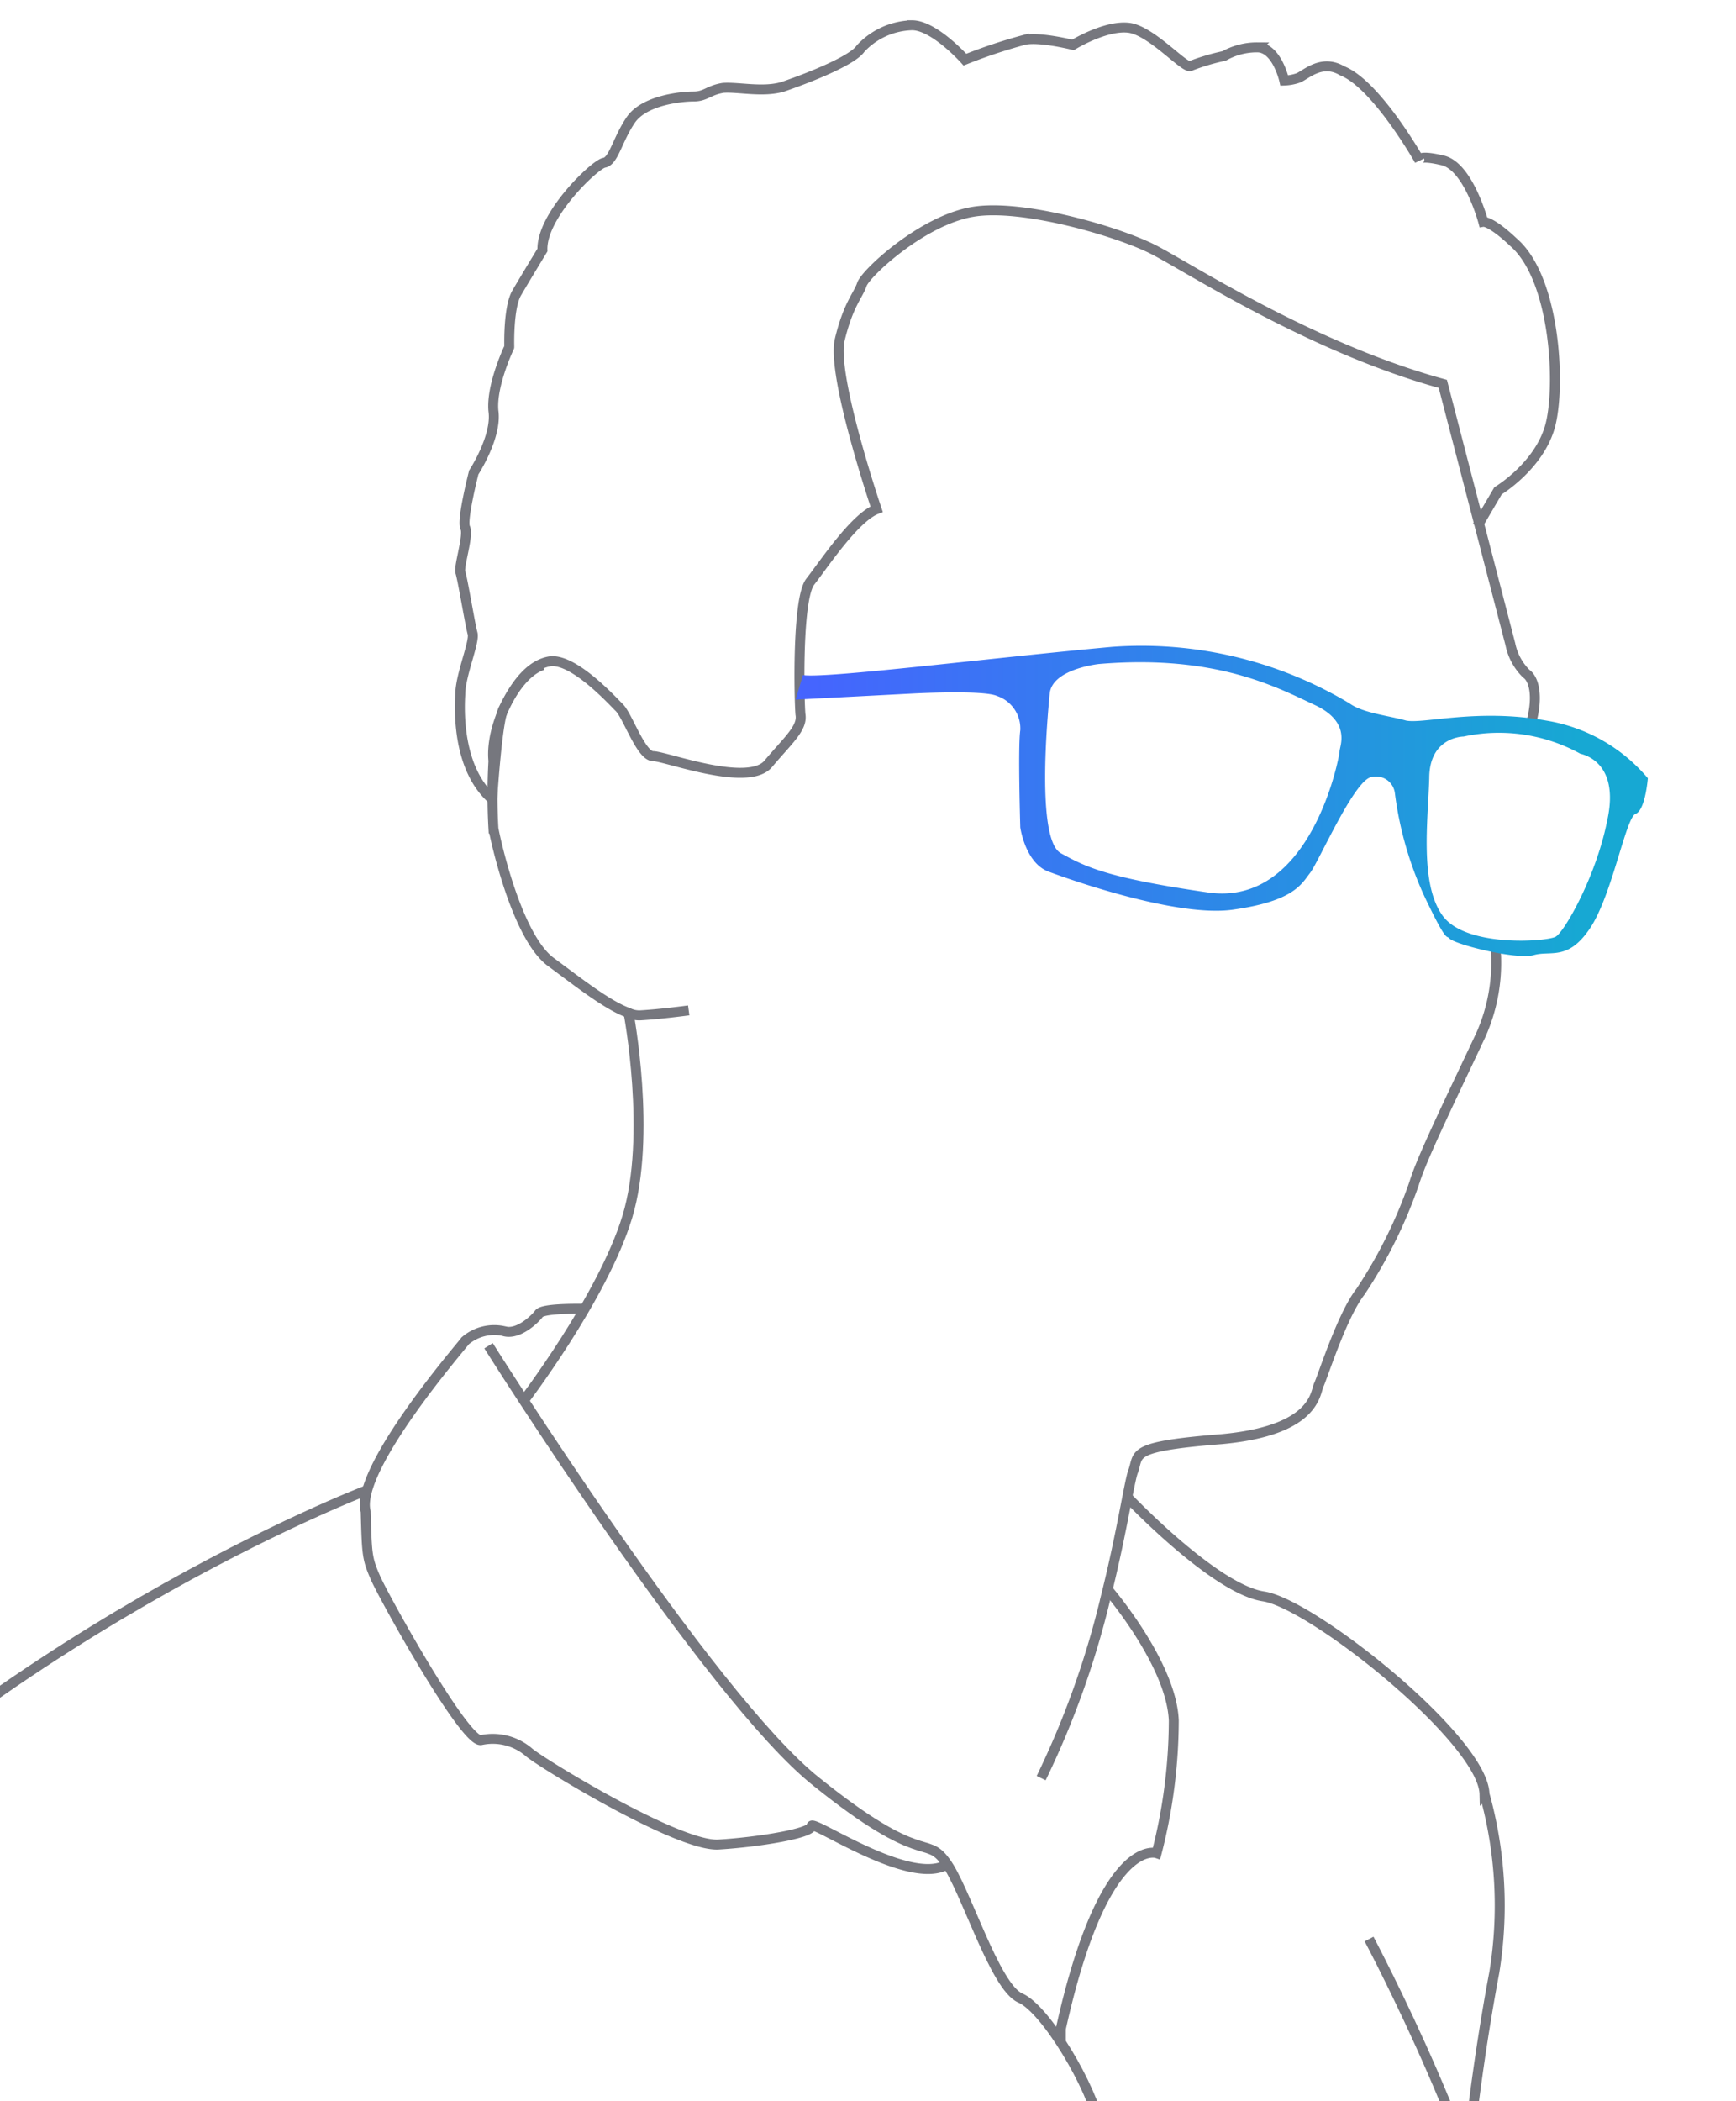 <svg xmlns="http://www.w3.org/2000/svg" xmlns:xlink="http://www.w3.org/1999/xlink" width="157" height="190" viewBox="0 0 157 190">
  <defs>
    <clipPath id="clip-path">
      <rect id="Rectangle_657" data-name="Rectangle 657" width="157" height="190" transform="translate(-10841.563 -626.268)" fill="#fff" stroke="#707070" stroke-width="1"/>
    </clipPath>
    <linearGradient id="linear-gradient" y1="0.501" x2="0.999" y2="0.501" gradientUnits="objectBoundingBox">
      <stop offset="0" stop-color="#4663ff"/>
      <stop offset="0.919" stop-color="#17a8d3"/>
    </linearGradient>
  </defs>
  <g id="Groupe_de_masques_29" data-name="Groupe de masques 29" transform="translate(10841.563 626.268)" clip-path="url(#clip-path)">
    <g id="caricature-jean_baptiste" transform="translate(-10877.015 -623.982)">
      <path id="Tracé_1690" data-name="Tracé 1690" d="M157.465,62.115l1.888-3.221s3.887-2.332,4.776-6.109.333-13.106-3.332-16.327c-2.11-2-2.777-1.888-2.777-1.888s-1.333-5-3.665-5.553-2.11,0-2.11,0-3.887-6.886-7-8.108c-1.888-1.111-3.332.444-4,.666a4.288,4.288,0,0,1-1.222.222s-.666-3-2.443-3a6.047,6.047,0,0,0-3,.777,19.74,19.74,0,0,0-3,.889c-.444.444-3.554-3.221-5.664-3.443s-5,1.555-5,1.555-3.11-.777-4.443-.444a48.409,48.409,0,0,0-5.331,1.777s-2.777-3.11-4.776-3.11a6.593,6.593,0,0,0-4.665,2.11c-.666,1-4.109,2.443-7,3.443-1.777.555-4.109,0-5.442.111-1.333.222-1.555.777-2.666.777s-4.443.333-5.664,2.11-1.555,3.776-2.443,3.887c-.889.222-5.664,4.776-5.553,7.886,0,0-1.555,2.555-2.332,3.887s-.666,4.887-.666,4.887S68.28,49.342,68.5,51.675c.333,2.332-1.777,5.553-1.777,5.553s-1.111,4.332-.777,5-.555,3.332-.444,4c.222.666.889,4.776,1.111,5.553S65.5,75.554,65.5,77.331c-.111,1.888-.111,6.775,2.888,9.441,0,0,.444-7,1-8.108s1.888-3.887,4.109-4.332c2.11-.444,5.664,3.443,6.331,4.109.777.666,2,4.443,3.11,4.443s8.663,2.888,10.44.666c1.777-2.11,3.11-3.221,2.888-4.443-.111-1.222-.333-10.44.889-12s4-5.775,6-6.553c0,0-4.109-12.106-3.332-15.327s1.666-4,2-5,5.442-5.775,10-6.553c4.443-.777,13.217,1.777,16.438,3.443s14.327,8.885,26.1,12.106l6.109,23.546a5.2,5.2,0,0,0,1.444,2.666c.666.444,1.107,1.976.441,4.42" transform="translate(11.576 -16.8)" fill="none" stroke="#76777e" stroke-width="0.9"/>
      <path id="Tracé_1680" data-name="Tracé 1680" d="M85.869,100.109s-2.443.333-4.332.444a2.2,2.2,0,0,1-1.111-.222c-1.888-.666-4.554-2.777-7.108-4.665-3-2.332-4.887-10.773-5.109-12a54.282,54.282,0,0,1,0-6.109c-.333-3.11,2-7.886,4.443-8.663" transform="translate(11.868 -11.035)" fill="none" stroke="#76777e" stroke-width="0.9"/>
      <path id="Tracé_1681" data-name="Tracé 1681" d="M80.163,97.2s2.11,11.107-.111,18.437S70.5,132.519,70.5,132.519" transform="translate(12.133 -7.903)" fill="none" stroke="#76777e" stroke-width="0.9"/>
      <path id="Tracé_1682" data-name="Tracé 1682" d="M77.688,121.3s-3.887-.111-4.22.444c-.333.444-1.888,2-3.221,1.555a4.026,4.026,0,0,0-3.443.889c-.111.222-10,11.551-9,15.438.111,3.887.111,4.22.889,6s8.108,14.994,9.552,14.661a5.018,5.018,0,0,1,4.332,1.111c1,.889,13.661,8.663,17.215,8.33,3.554-.222,8.33-1,8.33-1.666s8.663,5.331,12.106,3.554" transform="translate(10.72 -5.238)" fill="none" stroke="#76777e" stroke-width="0.9"/>
      <path id="Tracé_1683" data-name="Tracé 1683" d="M67.8,124.3s19.992,31.765,29.654,39.428c9.663,7.775,9.885,4.776,11.662,7.219,1.777,2.332,4.443,11.329,6.775,12.328s6.553,8.219,7.108,11.44" transform="translate(11.834 -4.905)" fill="none" stroke="#76777e" stroke-width="0.9"/>
      <path id="Tracé_1684" data-name="Tracé 1684" d="M118.509,144s5.886,6.775,6.109,12a48.334,48.334,0,0,1-1.555,12s-4.776-1.666-8.663,15.882v1.111" transform="translate(16.99 -2.725)" fill="none" stroke="#76777e" stroke-width="0.9"/>
      <path id="Tracé_1685" data-name="Tracé 1685" d="M119.8,136.6s7.886,8.33,12.328,9,19.881,12.995,19.992,17.882a37.576,37.576,0,0,1,.889,16.1c-1.555,8.219-2.332,15.771-2.332,15.771" transform="translate(17.588 -3.544)" fill="none" stroke="#76777e" stroke-width="0.9"/>
      <path id="Tracé_1686" data-name="Tracé 1686" d="M139.5,172.6s11.329,21.325,11.773,31.876" transform="translate(19.768 0.44)" fill="none" stroke="#76777e" stroke-width="0.9"/>
      <path id="Tracé_1687" data-name="Tracé 1687" d="M64.627,136.1S30.641,149.095,5.541,176.861c0,0-3.887,2.332-9.441,17.77" transform="translate(3.9 -3.599)" fill="none" stroke="#76777e" stroke-width="0.9"/>
      <path id="Tracé_1688" data-name="Tracé 1688" d="M153.894,91.9a15.988,15.988,0,0,1-1.333,7.886c-2.555,5.442-5.331,11.107-6,13.328A43.031,43.031,0,0,1,141.677,123c-1.666,2.11-3.443,7.775-3.776,8.441-.333.777-.333,4.109-8.774,4.887-8.441.666-7.441,1.333-8,2.888-.333.777-1,5.442-2.443,11.218A79.763,79.763,0,0,1,112.8,166.98" transform="translate(16.813 -8.49)" fill="none" stroke="#76777e" stroke-width="0.9"/>
      <g id="Groupe_2907" data-name="Groupe 2907" transform="translate(107.4 56.072)">
        <path id="Tracé_1689" data-name="Tracé 1689" d="M160.661,74.077c-6.22-1.111-11.107.333-12.661,0-1.555-.444-3.887-.666-5.109-1.555a36.621,36.621,0,0,0-21.436-5.109c-11,1-25.989,2.888-27.988,2.555L92.8,72.188l10.662-.555s6.331-.333,7.552.222a3.1,3.1,0,0,1,2.11,3.11c-.222,1.444,0,8.774,0,8.774s.444,3.221,2.555,4c0,0,11.107,4.22,16.66,3.443s6.22-2.332,7-3.332,4-8.441,5.553-8.663A1.716,1.716,0,0,1,147,80.629a31.967,31.967,0,0,0,2.666,9.329c2,4.22,2,3.554,2.221,3.776.333.555,6.109,2,7.663,1.555s3.11.555,5.109-2.443,3.221-10,4.109-10.329,1.111-3.221,1.111-3.221A15.213,15.213,0,0,0,160.661,74.077ZM142,76.853c0,.444-2.555,14.105-11.884,12.773-9.218-1.333-11.107-2.332-13.328-3.554s-1.222-12.217-1-14.439,4.443-2.666,4.443-2.666c10.551-.889,16.1,2.11,19.436,3.665C143.113,74.188,142,76.409,142,76.853Zm24.212,6.22c-1,5.109-3.887,10.107-4.665,10.551s-8.108,1-10.218-1.888S150,83.073,150.11,79.3c0-3.776,3.11-3.776,3.11-3.776a15.244,15.244,0,0,1,10.551,1.555C164.215,77.186,167.325,77.964,166.214,83.073Z" transform="translate(-92.8 -67.286)" fill="url(#linear-gradient)"/>
      </g>
    </g>
  </g>
</svg>
